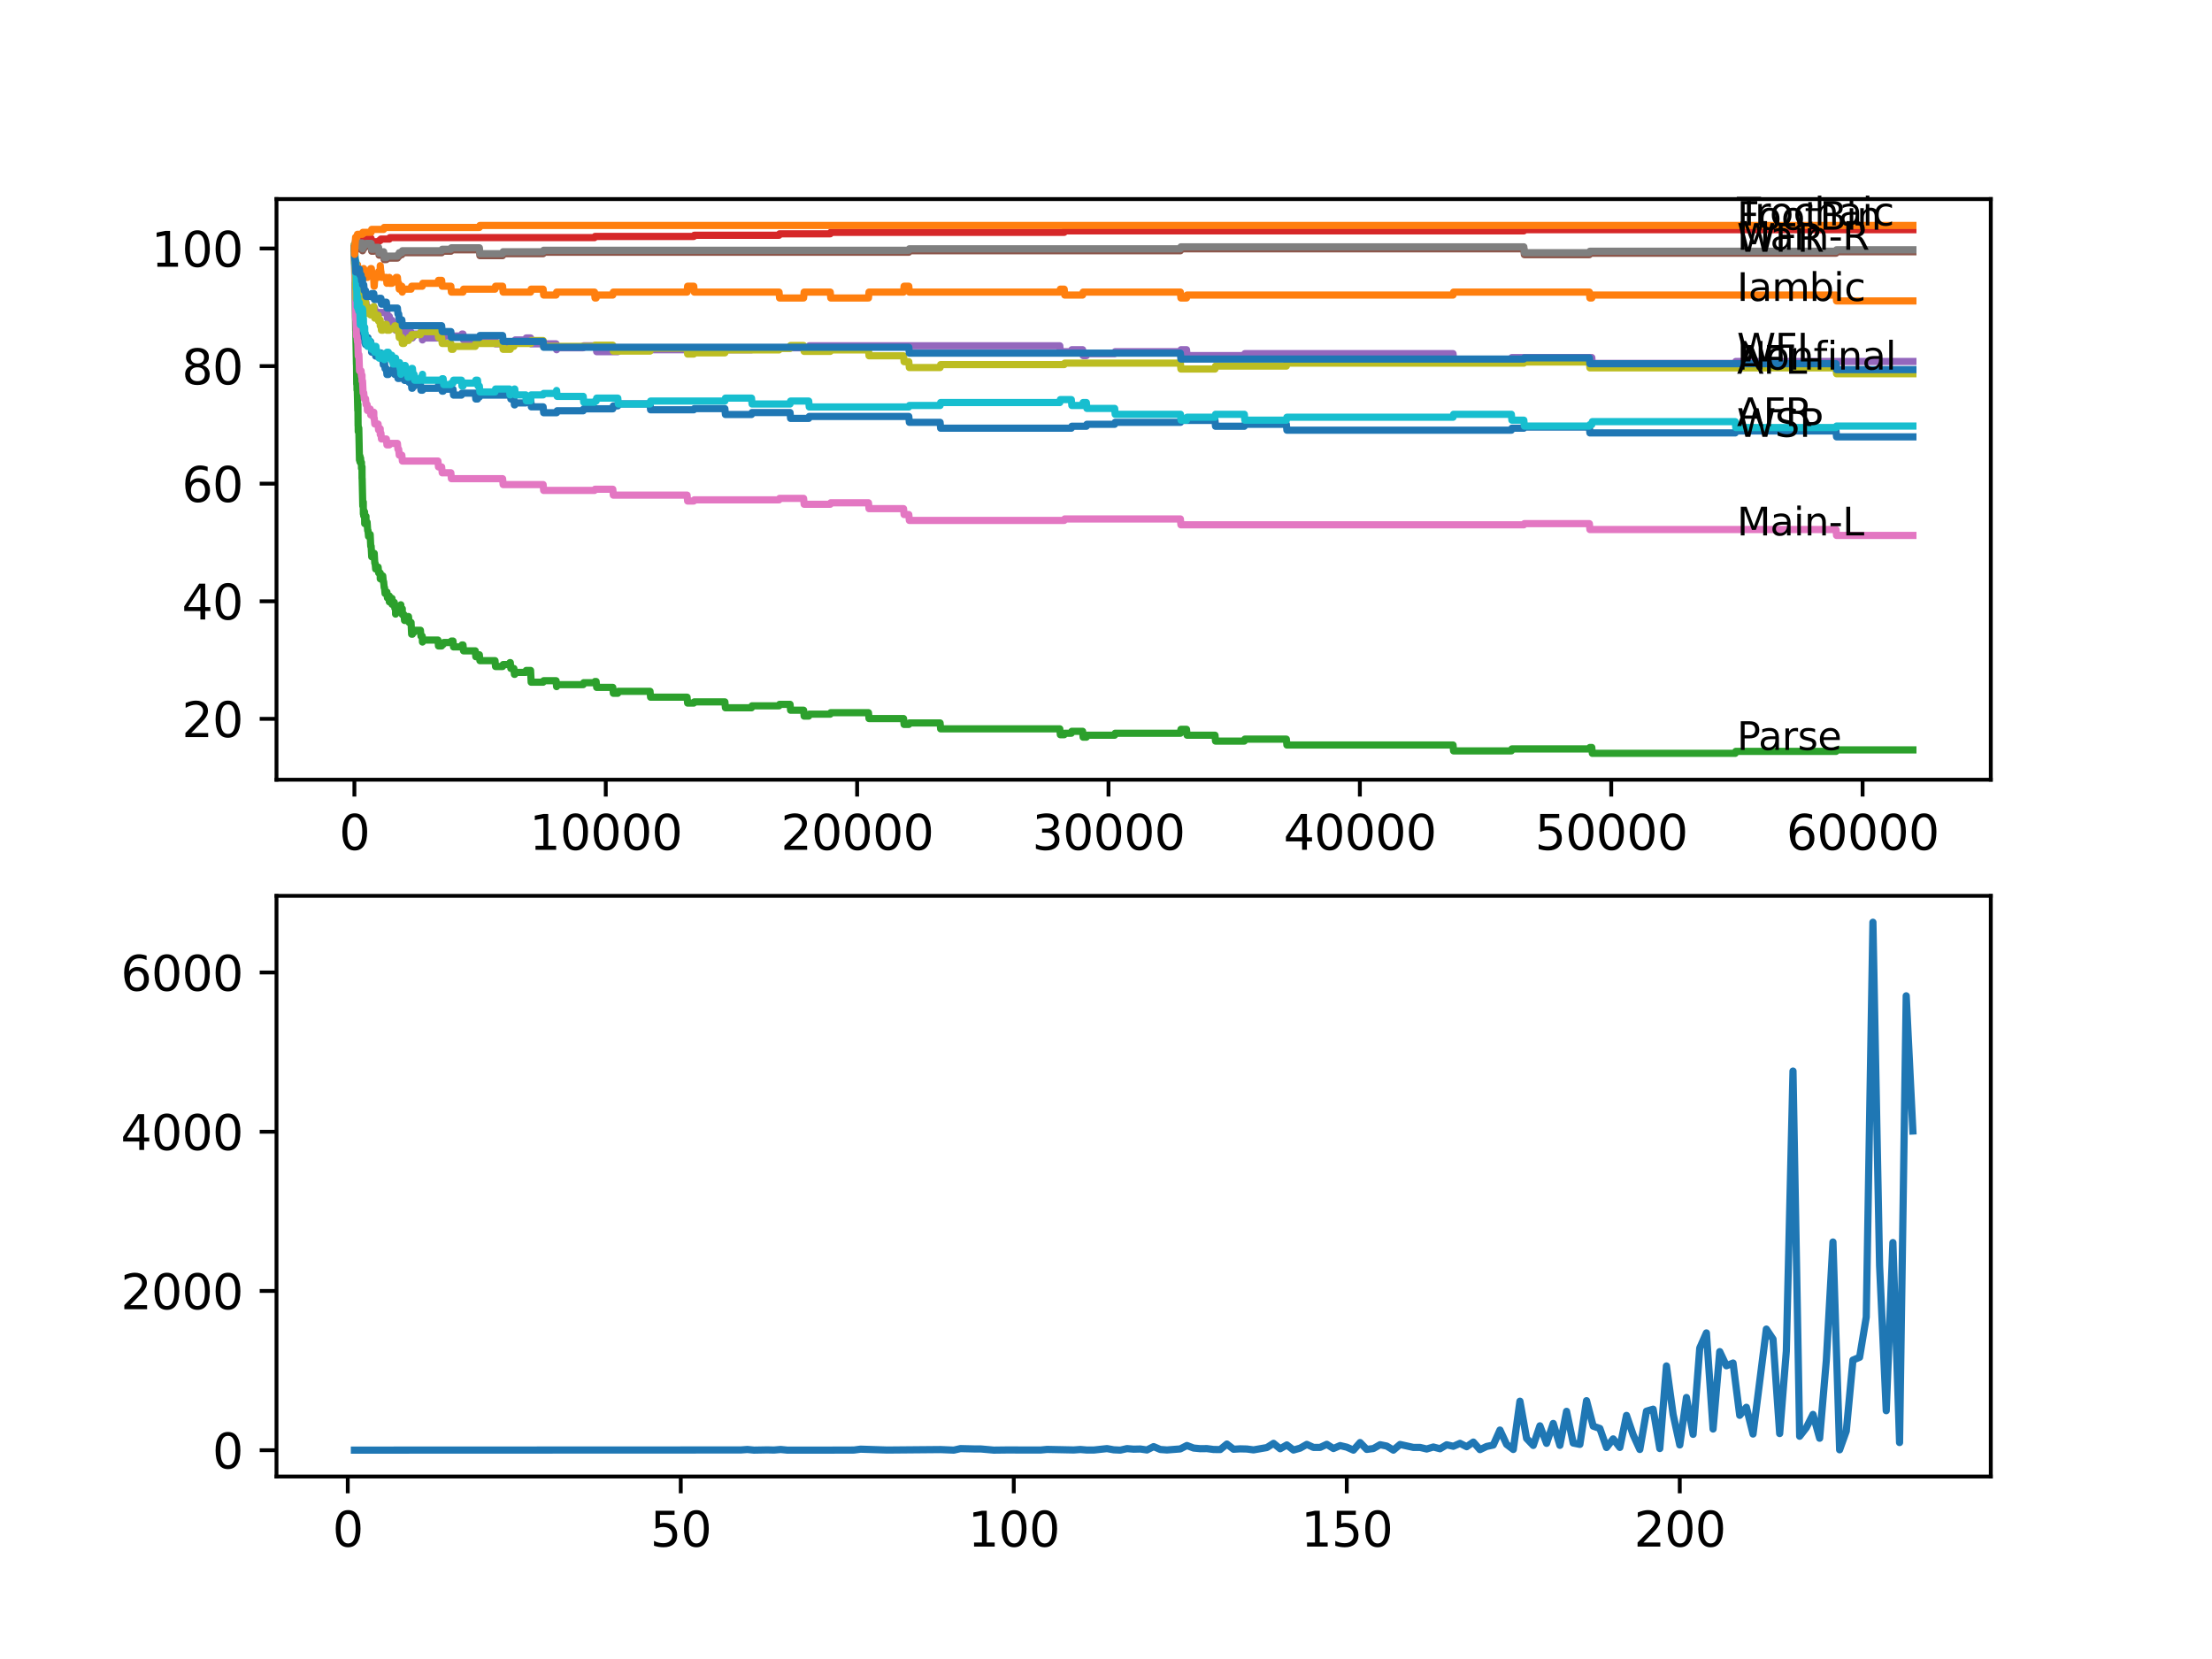 <?xml version="1.0" encoding="utf-8" standalone="no"?>
<!DOCTYPE svg PUBLIC "-//W3C//DTD SVG 1.1//EN"
  "http://www.w3.org/Graphics/SVG/1.1/DTD/svg11.dtd">
<svg xmlns:xlink="http://www.w3.org/1999/xlink" width="460.8pt" height="345.6pt" viewBox="0 0 460.8 345.6" xmlns="http://www.w3.org/2000/svg" version="1.1">
 <defs>
  <style type="text/css">*{stroke-linejoin: round; stroke-linecap: butt}</style>
 </defs>
 <g id="figure_1">
  <g id="patch_1">
   <path d="M 0 345.6 
L 460.8 345.6 
L 460.8 0 
L 0 0 
z
" style="fill: #ffffff"/>
  </g>
  <g id="axes_1">
   <g id="patch_2">
    <path d="M 57.6 162.432 
L 414.72 162.432 
L 414.72 41.472 
L 57.6 41.472 
z
" style="fill: #ffffff"/>
   </g>
   <g id="matplotlib.axis_1">
    <g id="xtick_1">
     <g id="line2d_1">
      <defs>
       <path id="m5c56e69fa3" d="M 0 0 
L 0 3.5 
" style="stroke: #000000; stroke-width: 0.8"/>
      </defs>
      <g>
       <use xlink:href="#m5c56e69fa3" x="73.827" y="162.432" style="stroke: #000000; stroke-width: 0.8"/>
      </g>
     </g>
     <g id="text_1">
      <!-- 0 -->
      <g transform="translate(70.646 177.03)scale(0.1 -0.1)">
       <defs>
        <path id="DejaVuSans-30" d="M 2034 4250 
Q 1547 4250 1301 3770 
Q 1056 3291 1056 2328 
Q 1056 1369 1301 889 
Q 1547 409 2034 409 
Q 2525 409 2770 889 
Q 3016 1369 3016 2328 
Q 3016 3291 2770 3770 
Q 2525 4250 2034 4250 
z
M 2034 4750 
Q 2819 4750 3233 4129 
Q 3647 3509 3647 2328 
Q 3647 1150 3233 529 
Q 2819 -91 2034 -91 
Q 1250 -91 836 529 
Q 422 1150 422 2328 
Q 422 3509 836 4129 
Q 1250 4750 2034 4750 
z
" transform="scale(0.016)"/>
       </defs>
       <use xlink:href="#DejaVuSans-30"/>
      </g>
     </g>
    </g>
    <g id="xtick_2">
     <g id="line2d_2">
      <g>
       <use xlink:href="#m5c56e69fa3" x="126.192" y="162.432" style="stroke: #000000; stroke-width: 0.8"/>
      </g>
     </g>
     <g id="text_2">
      <!-- 10000 -->
      <g transform="translate(110.286 177.03)scale(0.1 -0.1)">
       <defs>
        <path id="DejaVuSans-31" d="M 794 531 
L 1825 531 
L 1825 4091 
L 703 3866 
L 703 4441 
L 1819 4666 
L 2450 4666 
L 2450 531 
L 3481 531 
L 3481 0 
L 794 0 
L 794 531 
z
" transform="scale(0.016)"/>
       </defs>
       <use xlink:href="#DejaVuSans-31"/>
       <use xlink:href="#DejaVuSans-30" x="63.623"/>
       <use xlink:href="#DejaVuSans-30" x="127.246"/>
       <use xlink:href="#DejaVuSans-30" x="190.869"/>
       <use xlink:href="#DejaVuSans-30" x="254.492"/>
      </g>
     </g>
    </g>
    <g id="xtick_3">
     <g id="line2d_3">
      <g>
       <use xlink:href="#m5c56e69fa3" x="178.556" y="162.432" style="stroke: #000000; stroke-width: 0.8"/>
      </g>
     </g>
     <g id="text_3">
      <!-- 20000 -->
      <g transform="translate(162.65 177.03)scale(0.1 -0.1)">
       <defs>
        <path id="DejaVuSans-32" d="M 1228 531 
L 3431 531 
L 3431 0 
L 469 0 
L 469 531 
Q 828 903 1448 1529 
Q 2069 2156 2228 2338 
Q 2531 2678 2651 2914 
Q 2772 3150 2772 3378 
Q 2772 3750 2511 3984 
Q 2250 4219 1831 4219 
Q 1534 4219 1204 4116 
Q 875 4013 500 3803 
L 500 4441 
Q 881 4594 1212 4672 
Q 1544 4750 1819 4750 
Q 2544 4750 2975 4387 
Q 3406 4025 3406 3419 
Q 3406 3131 3298 2873 
Q 3191 2616 2906 2266 
Q 2828 2175 2409 1742 
Q 1991 1309 1228 531 
z
" transform="scale(0.016)"/>
       </defs>
       <use xlink:href="#DejaVuSans-32"/>
       <use xlink:href="#DejaVuSans-30" x="63.623"/>
       <use xlink:href="#DejaVuSans-30" x="127.246"/>
       <use xlink:href="#DejaVuSans-30" x="190.869"/>
       <use xlink:href="#DejaVuSans-30" x="254.492"/>
      </g>
     </g>
    </g>
    <g id="xtick_4">
     <g id="line2d_4">
      <g>
       <use xlink:href="#m5c56e69fa3" x="230.921" y="162.432" style="stroke: #000000; stroke-width: 0.8"/>
      </g>
     </g>
     <g id="text_4">
      <!-- 30000 -->
      <g transform="translate(215.015 177.03)scale(0.1 -0.1)">
       <defs>
        <path id="DejaVuSans-33" d="M 2597 2516 
Q 3050 2419 3304 2112 
Q 3559 1806 3559 1356 
Q 3559 666 3084 287 
Q 2609 -91 1734 -91 
Q 1441 -91 1130 -33 
Q 819 25 488 141 
L 488 750 
Q 750 597 1062 519 
Q 1375 441 1716 441 
Q 2309 441 2620 675 
Q 2931 909 2931 1356 
Q 2931 1769 2642 2001 
Q 2353 2234 1838 2234 
L 1294 2234 
L 1294 2753 
L 1863 2753 
Q 2328 2753 2575 2939 
Q 2822 3125 2822 3475 
Q 2822 3834 2567 4026 
Q 2313 4219 1838 4219 
Q 1578 4219 1281 4162 
Q 984 4106 628 3988 
L 628 4550 
Q 988 4650 1302 4700 
Q 1616 4750 1894 4750 
Q 2613 4750 3031 4423 
Q 3450 4097 3450 3541 
Q 3450 3153 3228 2886 
Q 3006 2619 2597 2516 
z
" transform="scale(0.016)"/>
       </defs>
       <use xlink:href="#DejaVuSans-33"/>
       <use xlink:href="#DejaVuSans-30" x="63.623"/>
       <use xlink:href="#DejaVuSans-30" x="127.246"/>
       <use xlink:href="#DejaVuSans-30" x="190.869"/>
       <use xlink:href="#DejaVuSans-30" x="254.492"/>
      </g>
     </g>
    </g>
    <g id="xtick_5">
     <g id="line2d_5">
      <g>
       <use xlink:href="#m5c56e69fa3" x="283.285" y="162.432" style="stroke: #000000; stroke-width: 0.8"/>
      </g>
     </g>
     <g id="text_5">
      <!-- 40000 -->
      <g transform="translate(267.379 177.03)scale(0.1 -0.1)">
       <defs>
        <path id="DejaVuSans-34" d="M 2419 4116 
L 825 1625 
L 2419 1625 
L 2419 4116 
z
M 2253 4666 
L 3047 4666 
L 3047 1625 
L 3713 1625 
L 3713 1100 
L 3047 1100 
L 3047 0 
L 2419 0 
L 2419 1100 
L 313 1100 
L 313 1709 
L 2253 4666 
z
" transform="scale(0.016)"/>
       </defs>
       <use xlink:href="#DejaVuSans-34"/>
       <use xlink:href="#DejaVuSans-30" x="63.623"/>
       <use xlink:href="#DejaVuSans-30" x="127.246"/>
       <use xlink:href="#DejaVuSans-30" x="190.869"/>
       <use xlink:href="#DejaVuSans-30" x="254.492"/>
      </g>
     </g>
    </g>
    <g id="xtick_6">
     <g id="line2d_6">
      <g>
       <use xlink:href="#m5c56e69fa3" x="335.65" y="162.432" style="stroke: #000000; stroke-width: 0.8"/>
      </g>
     </g>
     <g id="text_6">
      <!-- 50000 -->
      <g transform="translate(319.744 177.03)scale(0.1 -0.1)">
       <defs>
        <path id="DejaVuSans-35" d="M 691 4666 
L 3169 4666 
L 3169 4134 
L 1269 4134 
L 1269 2991 
Q 1406 3038 1543 3061 
Q 1681 3084 1819 3084 
Q 2600 3084 3056 2656 
Q 3513 2228 3513 1497 
Q 3513 744 3044 326 
Q 2575 -91 1722 -91 
Q 1428 -91 1123 -41 
Q 819 9 494 109 
L 494 744 
Q 775 591 1075 516 
Q 1375 441 1709 441 
Q 2250 441 2565 725 
Q 2881 1009 2881 1497 
Q 2881 1984 2565 2268 
Q 2250 2553 1709 2553 
Q 1456 2553 1204 2497 
Q 953 2441 691 2322 
L 691 4666 
z
" transform="scale(0.016)"/>
       </defs>
       <use xlink:href="#DejaVuSans-35"/>
       <use xlink:href="#DejaVuSans-30" x="63.623"/>
       <use xlink:href="#DejaVuSans-30" x="127.246"/>
       <use xlink:href="#DejaVuSans-30" x="190.869"/>
       <use xlink:href="#DejaVuSans-30" x="254.492"/>
      </g>
     </g>
    </g>
    <g id="xtick_7">
     <g id="line2d_7">
      <g>
       <use xlink:href="#m5c56e69fa3" x="388.014" y="162.432" style="stroke: #000000; stroke-width: 0.8"/>
      </g>
     </g>
     <g id="text_7">
      <!-- 60000 -->
      <g transform="translate(372.108 177.03)scale(0.1 -0.1)">
       <defs>
        <path id="DejaVuSans-36" d="M 2113 2584 
Q 1688 2584 1439 2293 
Q 1191 2003 1191 1497 
Q 1191 994 1439 701 
Q 1688 409 2113 409 
Q 2538 409 2786 701 
Q 3034 994 3034 1497 
Q 3034 2003 2786 2293 
Q 2538 2584 2113 2584 
z
M 3366 4563 
L 3366 3988 
Q 3128 4100 2886 4159 
Q 2644 4219 2406 4219 
Q 1781 4219 1451 3797 
Q 1122 3375 1075 2522 
Q 1259 2794 1537 2939 
Q 1816 3084 2150 3084 
Q 2853 3084 3261 2657 
Q 3669 2231 3669 1497 
Q 3669 778 3244 343 
Q 2819 -91 2113 -91 
Q 1303 -91 875 529 
Q 447 1150 447 2328 
Q 447 3434 972 4092 
Q 1497 4750 2381 4750 
Q 2619 4750 2861 4703 
Q 3103 4656 3366 4563 
z
" transform="scale(0.016)"/>
       </defs>
       <use xlink:href="#DejaVuSans-36"/>
       <use xlink:href="#DejaVuSans-30" x="63.623"/>
       <use xlink:href="#DejaVuSans-30" x="127.246"/>
       <use xlink:href="#DejaVuSans-30" x="190.869"/>
       <use xlink:href="#DejaVuSans-30" x="254.492"/>
      </g>
     </g>
    </g>
   </g>
   <g id="matplotlib.axis_2">
    <g id="ytick_1">
     <g id="line2d_8">
      <defs>
       <path id="m6b46a72fae" d="M 0 0 
L -3.5 0 
" style="stroke: #000000; stroke-width: 0.8"/>
      </defs>
      <g>
       <use xlink:href="#m6b46a72fae" x="57.6" y="149.749" style="stroke: #000000; stroke-width: 0.8"/>
      </g>
     </g>
     <g id="text_8">
      <!-- 20 -->
      <g transform="translate(37.875 153.548)scale(0.1 -0.1)">
       <use xlink:href="#DejaVuSans-32"/>
       <use xlink:href="#DejaVuSans-30" x="63.623"/>
      </g>
     </g>
    </g>
    <g id="ytick_2">
     <g id="line2d_9">
      <g>
       <use xlink:href="#m6b46a72fae" x="57.6" y="125.253" style="stroke: #000000; stroke-width: 0.8"/>
      </g>
     </g>
     <g id="text_9">
      <!-- 40 -->
      <g transform="translate(37.875 129.052)scale(0.1 -0.1)">
       <use xlink:href="#DejaVuSans-34"/>
       <use xlink:href="#DejaVuSans-30" x="63.623"/>
      </g>
     </g>
    </g>
    <g id="ytick_3">
     <g id="line2d_10">
      <g>
       <use xlink:href="#m6b46a72fae" x="57.6" y="100.758" style="stroke: #000000; stroke-width: 0.8"/>
      </g>
     </g>
     <g id="text_10">
      <!-- 60 -->
      <g transform="translate(37.875 104.557)scale(0.1 -0.1)">
       <use xlink:href="#DejaVuSans-36"/>
       <use xlink:href="#DejaVuSans-30" x="63.623"/>
      </g>
     </g>
    </g>
    <g id="ytick_4">
     <g id="line2d_11">
      <g>
       <use xlink:href="#m6b46a72fae" x="57.6" y="76.263" style="stroke: #000000; stroke-width: 0.8"/>
      </g>
     </g>
     <g id="text_11">
      <!-- 80 -->
      <g transform="translate(37.875 80.062)scale(0.1 -0.1)">
       <defs>
        <path id="DejaVuSans-38" d="M 2034 2216 
Q 1584 2216 1326 1975 
Q 1069 1734 1069 1313 
Q 1069 891 1326 650 
Q 1584 409 2034 409 
Q 2484 409 2743 651 
Q 3003 894 3003 1313 
Q 3003 1734 2745 1975 
Q 2488 2216 2034 2216 
z
M 1403 2484 
Q 997 2584 770 2862 
Q 544 3141 544 3541 
Q 544 4100 942 4425 
Q 1341 4750 2034 4750 
Q 2731 4750 3128 4425 
Q 3525 4100 3525 3541 
Q 3525 3141 3298 2862 
Q 3072 2584 2669 2484 
Q 3125 2378 3379 2068 
Q 3634 1759 3634 1313 
Q 3634 634 3220 271 
Q 2806 -91 2034 -91 
Q 1263 -91 848 271 
Q 434 634 434 1313 
Q 434 1759 690 2068 
Q 947 2378 1403 2484 
z
M 1172 3481 
Q 1172 3119 1398 2916 
Q 1625 2713 2034 2713 
Q 2441 2713 2670 2916 
Q 2900 3119 2900 3481 
Q 2900 3844 2670 4047 
Q 2441 4250 2034 4250 
Q 1625 4250 1398 4047 
Q 1172 3844 1172 3481 
z
" transform="scale(0.016)"/>
       </defs>
       <use xlink:href="#DejaVuSans-38"/>
       <use xlink:href="#DejaVuSans-30" x="63.623"/>
      </g>
     </g>
    </g>
    <g id="ytick_5">
     <g id="line2d_12">
      <g>
       <use xlink:href="#m6b46a72fae" x="57.6" y="51.767" style="stroke: #000000; stroke-width: 0.8"/>
      </g>
     </g>
     <g id="text_12">
      <!-- 100 -->
      <g transform="translate(31.512 55.566)scale(0.1 -0.1)">
       <use xlink:href="#DejaVuSans-31"/>
       <use xlink:href="#DejaVuSans-30" x="63.623"/>
       <use xlink:href="#DejaVuSans-30" x="127.246"/>
      </g>
     </g>
    </g>
   </g>
   <g id="line2d_13">
    <path d="M 73.833 52.992 
L 73.854 52.992 
L 73.859 52.747 
L 73.896 54.788 
L 74.011 57.299 
L 74.032 56.891 
L 74.079 59.238 
L 74.105 58.585 
L 74.115 58.585 
L 74.236 61.239 
L 74.252 61.239 
L 74.262 60.422 
L 74.304 64.097 
L 74.335 63.28 
L 74.341 63.28 
L 74.419 61.851 
L 74.445 63.076 
L 74.529 64.301 
L 74.555 63.239 
L 74.561 63.239 
L 74.618 65.893 
L 74.676 65.28 
L 74.697 65.28 
L 74.812 64.26 
L 74.87 66.913 
L 74.927 66.26 
L 74.943 66.26 
L 74.985 65.852 
L 74.99 67.077 
L 75.053 66.26 
L 75.105 66.26 
L 75.22 67.485 
L 75.414 67.485 
L 75.446 66.873 
L 75.466 69.322 
L 75.508 68.914 
L 75.535 68.914 
L 75.55 70.139 
L 75.645 69.322 
L 75.65 69.322 
L 75.681 68.914 
L 75.686 70.139 
L 75.76 69.322 
L 75.838 70.547 
L 75.87 70.139 
L 75.969 70.139 
L 75.974 71.363 
L 76.079 70.955 
L 76.147 70.547 
L 76.152 71.772 
L 76.179 71.772 
L 76.226 71.772 
L 76.341 71.363 
L 76.477 71.363 
L 76.592 70.343 
L 76.66 70.343 
L 76.776 71.568 
L 76.969 71.568 
L 77.085 71.159 
L 77.21 71.159 
L 77.325 72.384 
L 77.362 72.384 
L 77.404 72.139 
L 77.409 73.364 
L 77.451 73.364 
L 78.038 73.364 
L 78.142 72.956 
L 78.258 74.18 
L 78.315 74.18 
L 78.43 73.772 
L 78.86 73.772 
L 78.975 73.527 
L 79.352 73.527 
L 79.467 74.752 
L 79.734 74.752 
L 79.849 75.977 
L 79.917 75.977 
L 80.033 75.568 
L 80.101 75.568 
L 80.216 76.793 
L 80.488 76.793 
L 80.603 78.018 
L 80.902 78.018 
L 81.017 77.61 
L 81.609 77.61 
L 81.724 77.202 
L 81.771 77.202 
L 81.886 76.793 
L 82.132 76.793 
L 82.248 78.018 
L 82.41 78.018 
L 82.525 77.61 
L 82.787 77.61 
L 82.902 78.835 
L 83.237 78.835 
L 83.353 78.426 
L 83.421 78.426 
L 83.536 78.018 
L 84.159 78.018 
L 84.274 79.243 
L 84.416 79.243 
L 84.531 78.835 
L 84.866 78.835 
L 84.981 78.426 
L 85.096 78.426 
L 85.212 79.651 
L 85.667 79.651 
L 85.782 80.876 
L 85.913 80.876 
L 86.028 80.468 
L 86.254 80.468 
L 86.369 80.059 
L 87.578 80.059 
L 87.694 81.284 
L 88.008 81.284 
L 88.123 80.876 
L 91.228 80.876 
L 91.343 80.263 
L 92.003 80.263 
L 92.118 81.488 
L 92.317 81.488 
L 92.433 81.08 
L 94.37 81.08 
L 94.485 82.305 
L 96.13 82.305 
L 96.245 81.896 
L 99.004 81.896 
L 99.12 83.121 
L 99.476 83.121 
L 99.591 82.713 
L 99.858 82.713 
L 99.973 82.305 
L 106.126 82.305 
L 106.241 81.896 
L 106.304 81.896 
L 106.419 83.121 
L 107.048 83.121 
L 107.163 84.346 
L 107.231 84.346 
L 107.346 83.938 
L 109.519 83.938 
L 109.634 83.529 
L 110.577 83.529 
L 110.692 84.754 
L 113.143 84.754 
L 113.258 85.979 
L 115.949 85.979 
L 116.065 85.571 
L 121.49 85.571 
L 121.605 85.162 
L 127.653 85.162 
L 127.768 84.55 
L 128.695 84.55 
L 128.81 84.142 
L 135.413 84.142 
L 135.529 85.367 
L 144.52 85.367 
L 144.635 85.122 
L 151.002 85.122 
L 151.117 86.346 
L 156.553 86.346 
L 156.668 85.938 
L 164.58 85.938 
L 164.696 87.163 
L 168.466 87.163 
L 168.581 86.755 
L 189.317 86.755 
L 189.433 87.979 
L 195.837 87.979 
L 195.952 89.204 
L 223.171 89.204 
L 223.286 88.796 
L 226.308 88.796 
L 226.423 88.388 
L 232.199 88.388 
L 232.314 87.979 
L 245.918 87.979 
L 246.033 87.571 
L 253.103 87.571 
L 253.218 88.796 
L 259.213 88.796 
L 259.329 88.388 
L 267.969 88.388 
L 268.084 89.612 
L 314.84 89.612 
L 314.955 89.204 
L 317.438 89.204 
L 317.553 88.959 
L 331.094 88.959 
L 331.209 90.184 
L 361.481 90.184 
L 361.596 89.776 
L 382.474 89.776 
L 382.589 91.001 
L 398.487 91.001 
L 398.487 91.001 
" clip-path="url(#p2c37b9e65a)" style="fill: none; stroke: #1f77b4; stroke-width: 1.5; stroke-linecap: square"/>
   </g>
   <g id="line2d_14">
    <path d="M 73.833 51.359 
L 73.838 51.359 
L 73.974 57.687 
L 73.979 57.687 
L 74.063 55.952 
L 74.079 57.789 
L 74.089 57.789 
L 74.189 57.177 
L 74.1 58.401 
L 74.194 58.401 
L 74.33 56.36 
L 74.367 56.36 
L 74.477 55.135 
L 74.566 57.585 
L 74.592 56.564 
L 74.618 56.564 
L 74.629 55.952 
L 74.634 57.177 
L 74.723 57.177 
L 74.744 57.177 
L 74.801 55.952 
L 74.859 56.564 
L 75.215 56.564 
L 75.299 57.789 
L 75.325 57.177 
L 75.383 57.177 
L 75.414 58.401 
L 75.493 57.177 
L 75.561 57.177 
L 75.676 56.564 
L 75.686 56.564 
L 75.77 55.952 
L 75.775 57.177 
L 75.791 57.177 
L 75.943 57.177 
L 76.058 56.564 
L 76.147 56.564 
L 76.241 57.789 
L 76.257 57.177 
L 76.477 57.177 
L 76.54 56.564 
L 76.545 57.789 
L 76.587 57.177 
L 77.111 57.177 
L 77.226 55.952 
L 77.362 55.952 
L 77.477 57.177 
L 77.807 57.177 
L 77.928 59.626 
L 77.959 59.626 
L 78.074 57.789 
L 78.765 57.789 
L 78.881 56.564 
L 79.205 56.564 
L 79.216 55.339 
L 79.315 56.564 
L 79.352 56.564 
L 79.467 57.789 
L 80.488 57.789 
L 80.598 59.014 
L 80.713 58.401 
L 81.101 58.401 
L 81.106 57.789 
L 81.111 59.014 
L 81.206 59.014 
L 81.661 59.014 
L 81.776 58.401 
L 82.405 58.401 
L 82.52 57.789 
L 82.787 57.789 
L 82.902 59.014 
L 83.054 59.014 
L 83.169 60.238 
L 83.499 60.238 
L 83.614 59.626 
L 83.709 59.626 
L 83.803 60.851 
L 83.819 60.238 
L 85.63 60.238 
L 85.746 59.626 
L 87.961 59.626 
L 88.076 59.014 
L 91.228 59.014 
L 91.343 58.401 
L 92.003 58.401 
L 92.118 59.626 
L 93.92 59.626 
L 94.035 60.851 
L 96.449 60.851 
L 96.564 60.238 
L 103.115 60.238 
L 103.23 59.626 
L 104.696 59.626 
L 104.812 60.851 
L 110.53 60.851 
L 110.645 60.238 
L 113.143 60.238 
L 113.258 61.463 
L 115.84 61.463 
L 115.955 60.851 
L 123.841 60.851 
L 123.956 62.076 
L 124.186 62.076 
L 124.302 61.463 
L 127.653 61.463 
L 127.768 60.851 
L 143.127 60.851 
L 143.242 59.626 
L 144.52 59.626 
L 144.635 60.851 
L 162.287 60.851 
L 162.402 62.076 
L 167.403 62.076 
L 167.518 60.851 
L 172.953 60.851 
L 173.069 62.076 
L 180.918 62.076 
L 181.033 60.851 
L 188.223 60.851 
L 188.338 59.626 
L 189.317 59.626 
L 189.433 60.851 
L 220.773 60.851 
L 220.888 60.238 
L 221.689 60.238 
L 221.804 61.463 
L 225.522 61.463 
L 225.637 60.851 
L 245.892 60.851 
L 246.007 62.076 
L 247.175 62.076 
L 247.29 61.463 
L 302.692 61.463 
L 302.807 60.851 
L 331.094 60.851 
L 331.209 62.076 
L 331.597 62.076 
L 331.712 61.463 
L 382.474 61.463 
L 382.589 62.688 
L 398.487 62.688 
L 398.487 62.688 
" clip-path="url(#p2c37b9e65a)" style="fill: none; stroke: #ff7f0e; stroke-width: 1.5; stroke-linecap: square"/>
   </g>
   <g id="line2d_15">
    <path d="M 73.833 52.992 
L 73.838 52.992 
L 73.859 52.135 
L 73.896 55.809 
L 74.047 66.281 
L 74.053 65.872 
L 74.095 68.832 
L 74.115 68.587 
L 74.252 75.936 
L 74.262 75.119 
L 74.309 80.018 
L 74.314 79.61 
L 74.325 79.61 
L 74.351 78.794 
L 74.372 81.243 
L 74.419 80.835 
L 74.529 85.489 
L 74.545 84.836 
L 74.55 84.836 
L 74.561 84.183 
L 74.597 88.673 
L 74.608 88.673 
L 74.618 88.673 
L 74.629 89.898 
L 74.728 89.184 
L 74.744 89.184 
L 74.88 95.818 
L 74.985 95.001 
L 74.995 96.226 
L 75.095 95.41 
L 75.105 95.41 
L 75.215 96.634 
L 75.299 96.328 
L 75.304 97.553 
L 75.309 97.553 
L 75.383 97.553 
L 75.414 97.247 
L 75.425 99.696 
L 75.446 99.696 
L 75.576 105.412 
L 75.613 105.412 
L 75.681 104.595 
L 75.692 107.045 
L 75.707 106.637 
L 75.749 106.637 
L 75.76 106.228 
L 75.765 107.453 
L 75.859 106.637 
L 75.943 106.637 
L 75.974 109.086 
L 76.058 108.678 
L 76.079 108.678 
L 76.194 107.964 
L 76.226 107.964 
L 76.241 107.555 
L 76.247 108.78 
L 76.325 108.78 
L 76.477 108.78 
L 76.592 110.515 
L 76.66 110.515 
L 76.776 111.74 
L 76.969 111.74 
L 77.085 111.332 
L 77.111 111.332 
L 77.231 113.781 
L 77.315 113.781 
L 77.435 115.986 
L 77.807 115.986 
L 77.928 115.271 
L 77.959 115.271 
L 78.074 117.313 
L 78.142 117.313 
L 78.258 118.537 
L 78.315 118.537 
L 78.43 118.129 
L 78.765 118.129 
L 78.881 119.354 
L 79.205 119.354 
L 79.216 120.579 
L 79.315 120.272 
L 79.352 120.272 
L 79.467 119.966 
L 79.734 119.966 
L 79.849 121.191 
L 79.917 121.191 
L 80.033 122.416 
L 80.101 122.416 
L 80.216 123.641 
L 80.488 123.641 
L 80.598 123.334 
L 80.713 124.559 
L 80.902 124.559 
L 81.017 124.151 
L 81.101 124.151 
L 81.106 125.376 
L 81.211 125.069 
L 81.609 125.069 
L 81.661 124.661 
L 81.666 125.886 
L 81.708 125.886 
L 81.771 125.886 
L 81.886 125.478 
L 82.132 125.478 
L 82.248 126.702 
L 82.405 126.702 
L 82.41 127.927 
L 82.515 127.519 
L 82.787 127.519 
L 82.902 127.213 
L 83.054 127.213 
L 83.169 126.805 
L 83.237 126.805 
L 83.353 126.396 
L 83.421 126.396 
L 83.499 125.988 
L 83.504 127.213 
L 83.52 127.213 
L 83.709 127.213 
L 83.803 126.805 
L 83.808 128.029 
L 84.159 128.029 
L 84.274 129.254 
L 84.416 129.254 
L 84.531 128.846 
L 84.866 128.846 
L 84.981 128.438 
L 85.096 128.438 
L 85.212 129.662 
L 85.63 129.662 
L 85.751 132.112 
L 85.913 132.112 
L 86.028 131.704 
L 86.254 131.704 
L 86.369 131.295 
L 87.578 131.295 
L 87.694 132.52 
L 87.961 132.52 
L 88.008 133.745 
L 88.071 133.337 
L 91.228 133.337 
L 91.343 134.561 
L 92.003 134.561 
L 92.118 134.255 
L 92.317 134.255 
L 92.433 133.847 
L 93.92 133.847 
L 94.035 133.541 
L 94.37 133.541 
L 94.485 134.766 
L 96.13 134.766 
L 96.245 134.357 
L 96.449 134.357 
L 96.564 135.582 
L 99.004 135.582 
L 99.12 136.807 
L 99.476 136.807 
L 99.591 136.399 
L 99.858 136.399 
L 99.973 137.623 
L 103.115 137.623 
L 103.23 138.848 
L 104.696 138.848 
L 104.812 138.44 
L 106.126 138.44 
L 106.241 138.032 
L 106.304 138.032 
L 106.419 139.256 
L 107.048 139.256 
L 107.163 140.481 
L 107.231 140.481 
L 107.346 140.073 
L 109.519 140.073 
L 109.634 139.665 
L 110.53 139.665 
L 110.65 142.114 
L 113.143 142.114 
L 113.258 141.808 
L 115.84 141.808 
L 115.949 143.033 
L 116.065 142.624 
L 121.49 142.624 
L 121.605 142.216 
L 123.841 142.216 
L 123.956 141.971 
L 124.186 141.971 
L 124.302 143.196 
L 127.653 143.196 
L 127.768 144.421 
L 128.695 144.421 
L 128.81 144.013 
L 135.413 144.013 
L 135.529 145.237 
L 143.127 145.237 
L 143.242 146.462 
L 144.52 146.462 
L 144.635 146.217 
L 151.002 146.217 
L 151.117 147.442 
L 156.553 147.442 
L 156.668 147.034 
L 162.287 147.034 
L 162.402 146.727 
L 164.58 146.727 
L 164.696 147.952 
L 167.403 147.952 
L 167.518 149.177 
L 168.466 149.177 
L 168.581 148.769 
L 172.953 148.769 
L 173.069 148.463 
L 180.918 148.463 
L 181.033 149.687 
L 188.223 149.687 
L 188.338 150.912 
L 189.317 150.912 
L 189.433 150.606 
L 195.837 150.606 
L 195.952 151.831 
L 220.773 151.831 
L 220.888 153.055 
L 221.689 153.055 
L 221.804 152.749 
L 223.171 152.749 
L 223.286 152.341 
L 225.522 152.341 
L 225.637 153.566 
L 226.308 153.566 
L 226.423 153.157 
L 232.199 153.157 
L 232.314 152.749 
L 245.892 152.749 
L 246.012 151.933 
L 247.175 151.933 
L 247.29 153.157 
L 253.103 153.157 
L 253.218 154.382 
L 259.213 154.382 
L 259.329 153.974 
L 267.969 153.974 
L 268.084 155.199 
L 302.692 155.199 
L 302.807 156.423 
L 314.84 156.423 
L 314.955 156.015 
L 331.094 156.015 
L 331.209 155.709 
L 331.597 155.709 
L 331.712 156.934 
L 361.481 156.934 
L 361.596 156.526 
L 382.474 156.526 
L 382.589 156.219 
L 398.487 156.219 
L 398.487 156.219 
" clip-path="url(#p2c37b9e65a)" style="fill: none; stroke: #2ca02c; stroke-width: 1.5; stroke-linecap: square"/>
   </g>
   <g id="line2d_16">
    <path d="M 73.833 51.767 
L 73.843 51.767 
L 73.964 51.216 
L 74.063 51.216 
L 74.184 50.665 
L 74.351 50.665 
L 74.466 51.89 
L 74.477 51.89 
L 74.602 51.155 
L 74.629 51.155 
L 74.744 50.849 
L 74.801 50.849 
L 74.922 50.297 
L 75.383 50.297 
L 75.498 49.991 
L 76.54 49.991 
L 76.655 49.685 
L 77.315 49.685 
L 77.362 50.91 
L 77.43 50.665 
L 77.807 50.665 
L 77.922 50.359 
L 78.86 50.359 
L 78.975 50.114 
L 79.216 50.114 
L 79.331 49.808 
L 81.106 49.808 
L 81.221 49.501 
L 123.841 49.501 
L 123.956 49.256 
L 144.52 49.256 
L 144.635 49.011 
L 162.287 49.011 
L 162.402 48.705 
L 172.953 48.705 
L 173.069 48.399 
L 221.689 48.399 
L 221.804 48.093 
L 317.438 48.093 
L 317.553 47.848 
L 398.487 47.848 
L 398.487 47.848 
" clip-path="url(#p2c37b9e65a)" style="fill: none; stroke: #d62728; stroke-width: 1.5; stroke-linecap: square"/>
   </g>
   <g id="line2d_17">
    <path d="M 73.833 51.767 
L 73.943 55.707 
L 73.958 55.299 
L 73.99 55.299 
L 74.105 57.34 
L 74.131 57.34 
L 74.252 60.606 
L 74.309 61.014 
L 74.372 59.789 
L 74.414 59.789 
L 74.466 59.381 
L 74.472 60.606 
L 74.513 60.606 
L 74.529 60.606 
L 74.566 59.789 
L 74.571 61.014 
L 74.639 60.606 
L 74.697 60.606 
L 74.744 60.198 
L 74.749 61.422 
L 74.796 61.422 
L 74.849 61.422 
L 74.87 61.014 
L 74.875 62.239 
L 74.959 61.422 
L 74.995 61.422 
L 75.116 60.606 
L 75.299 60.606 
L 75.414 61.831 
L 75.419 61.831 
L 75.535 63.055 
L 75.55 63.055 
L 75.561 62.647 
L 75.566 63.872 
L 75.66 63.055 
L 75.686 63.055 
L 75.702 64.28 
L 75.796 63.464 
L 75.838 63.464 
L 75.943 63.055 
L 75.974 64.28 
L 76.053 63.872 
L 76.079 63.872 
L 76.194 63.464 
L 76.226 63.464 
L 76.241 63.055 
L 76.247 64.28 
L 76.325 64.28 
L 76.524 64.28 
L 76.577 63.872 
L 76.582 65.097 
L 76.624 65.097 
L 76.969 65.097 
L 77.085 64.688 
L 78.038 64.688 
L 78.059 64.28 
L 78.064 65.505 
L 78.137 65.505 
L 78.315 65.505 
L 78.43 65.097 
L 80.598 65.097 
L 80.713 66.321 
L 80.902 66.321 
L 81.017 65.913 
L 81.101 65.913 
L 81.216 67.138 
L 81.609 67.138 
L 81.661 66.73 
L 81.666 67.955 
L 81.708 67.955 
L 81.771 67.955 
L 81.886 67.546 
L 82.405 67.546 
L 82.41 68.771 
L 82.515 68.363 
L 83.237 68.363 
L 83.353 67.955 
L 83.421 67.955 
L 83.499 67.546 
L 83.504 68.771 
L 83.52 68.771 
L 83.803 68.771 
L 83.918 69.996 
L 84.416 69.996 
L 84.531 69.588 
L 84.866 69.588 
L 84.981 69.179 
L 85.63 69.179 
L 85.746 70.404 
L 85.913 70.404 
L 86.028 69.996 
L 86.254 69.996 
L 86.369 69.588 
L 87.961 69.588 
L 88.008 70.812 
L 88.071 70.404 
L 92.317 70.404 
L 92.433 69.996 
L 96.13 69.996 
L 96.245 69.588 
L 96.449 69.588 
L 96.564 70.812 
L 99.476 70.812 
L 99.591 70.404 
L 103.115 70.404 
L 103.23 71.629 
L 106.126 71.629 
L 106.241 71.221 
L 107.231 71.221 
L 107.346 70.812 
L 109.519 70.812 
L 109.634 70.404 
L 110.53 70.404 
L 110.645 71.629 
L 115.84 71.629 
L 115.949 72.854 
L 116.065 72.445 
L 121.49 72.445 
L 121.605 72.037 
L 124.186 72.037 
L 124.302 73.262 
L 128.695 73.262 
L 128.81 72.854 
L 156.553 72.854 
L 156.668 72.445 
L 168.466 72.445 
L 168.581 72.037 
L 220.773 72.037 
L 220.888 73.262 
L 223.171 73.262 
L 223.286 72.854 
L 225.522 72.854 
L 225.637 74.078 
L 226.308 74.078 
L 226.423 73.67 
L 232.199 73.67 
L 232.314 73.262 
L 245.918 73.262 
L 246.033 72.854 
L 247.175 72.854 
L 247.29 74.078 
L 259.213 74.078 
L 259.329 73.67 
L 302.692 73.67 
L 302.807 74.895 
L 314.84 74.895 
L 314.955 74.487 
L 331.597 74.487 
L 331.712 75.711 
L 361.481 75.711 
L 361.596 75.303 
L 398.487 75.303 
L 398.487 75.303 
" clip-path="url(#p2c37b9e65a)" style="fill: none; stroke: #9467bd; stroke-width: 1.5; stroke-linecap: square"/>
   </g>
   <g id="line2d_18">
    <path d="M 73.833 51.767 
L 73.948 51.053 
L 74 51.053 
L 74.115 50.338 
L 74.351 50.338 
L 74.466 51.563 
L 74.87 51.563 
L 74.985 51.318 
L 75.215 51.318 
L 75.33 51.012 
L 75.477 51.012 
L 75.524 52.237 
L 75.587 51.828 
L 75.77 51.828 
L 75.885 51.42 
L 76.147 51.42 
L 76.262 51.114 
L 77.315 51.114 
L 77.43 52.339 
L 77.87 52.339 
L 77.985 51.93 
L 78.86 51.93 
L 78.975 53.155 
L 79.352 53.155 
L 79.467 52.849 
L 79.917 52.849 
L 80.033 54.074 
L 80.488 54.074 
L 80.603 53.768 
L 82.787 53.768 
L 82.902 53.461 
L 83.054 53.461 
L 83.169 53.053 
L 83.709 53.053 
L 83.824 52.645 
L 92.003 52.645 
L 92.118 52.339 
L 93.92 52.339 
L 94.035 52.033 
L 99.858 52.033 
L 99.973 53.257 
L 104.696 53.257 
L 104.812 52.849 
L 113.143 52.849 
L 113.258 52.543 
L 189.317 52.543 
L 189.433 52.237 
L 245.892 52.237 
L 246.007 51.828 
L 317.438 51.828 
L 317.553 53.053 
L 331.094 53.053 
L 331.209 52.747 
L 382.474 52.747 
L 382.589 52.441 
L 398.487 52.441 
L 398.487 52.441 
" clip-path="url(#p2c37b9e65a)" style="fill: none; stroke: #8c564b; stroke-width: 1.5; stroke-linecap: square"/>
   </g>
   <g id="line2d_19">
    <path d="M 73.833 52.992 
L 73.953 58.565 
L 73.964 58.32 
L 73.979 58.32 
L 74.095 66.587 
L 74.121 66.342 
L 74.131 66.342 
L 74.257 70.016 
L 74.367 70.016 
L 74.477 71.241 
L 74.482 70.996 
L 74.524 70.996 
L 74.629 74.18 
L 74.644 73.874 
L 74.77 73.874 
L 74.89 77.242 
L 75.215 77.242 
L 75.33 78.467 
L 75.383 78.467 
L 75.414 78.161 
L 75.419 79.386 
L 75.477 79.386 
L 75.524 79.386 
L 75.645 81.835 
L 75.77 81.835 
L 75.885 83.06 
L 76.147 83.06 
L 76.262 84.285 
L 76.477 84.285 
L 76.54 85.51 
L 76.587 85.203 
L 77.111 85.203 
L 77.226 86.428 
L 77.362 86.428 
L 77.477 86.183 
L 77.807 86.183 
L 77.87 85.877 
L 77.875 87.102 
L 77.901 87.102 
L 77.959 87.102 
L 78.074 88.326 
L 78.765 88.326 
L 78.86 89.551 
L 78.881 89.306 
L 79.205 89.306 
L 79.216 90.531 
L 79.315 90.225 
L 79.352 90.225 
L 79.467 91.45 
L 80.488 91.45 
L 80.603 92.674 
L 81.106 92.674 
L 81.221 92.368 
L 82.787 92.368 
L 82.902 93.593 
L 83.054 93.593 
L 83.169 94.818 
L 83.709 94.818 
L 83.824 96.043 
L 91.228 96.043 
L 91.343 97.267 
L 92.003 97.267 
L 92.118 98.492 
L 93.92 98.492 
L 94.035 99.717 
L 104.696 99.717 
L 104.812 100.942 
L 113.143 100.942 
L 113.258 102.166 
L 123.841 102.166 
L 123.956 101.921 
L 127.653 101.921 
L 127.768 103.146 
L 143.127 103.146 
L 143.242 104.371 
L 144.52 104.371 
L 144.635 104.126 
L 162.287 104.126 
L 162.402 103.82 
L 167.403 103.82 
L 167.518 105.045 
L 172.953 105.045 
L 173.069 104.738 
L 180.918 104.738 
L 181.033 105.963 
L 188.223 105.963 
L 188.338 107.188 
L 189.317 107.188 
L 189.433 108.413 
L 221.689 108.413 
L 221.804 108.106 
L 245.892 108.106 
L 246.007 109.331 
L 317.438 109.331 
L 317.553 109.086 
L 331.094 109.086 
L 331.209 110.311 
L 382.474 110.311 
L 382.589 111.536 
L 398.487 111.536 
L 398.487 111.536 
" clip-path="url(#p2c37b9e65a)" style="fill: none; stroke: #e377c2; stroke-width: 1.5; stroke-linecap: square"/>
   </g>
   <g id="line2d_20">
    <path d="M 73.833 51.359 
L 73.948 50.644 
L 74 50.644 
L 74.115 49.93 
L 74.351 49.93 
L 74.466 51.155 
L 74.87 51.155 
L 74.985 50.91 
L 75.215 50.91 
L 75.33 50.604 
L 75.477 50.604 
L 75.524 51.828 
L 75.587 51.42 
L 75.77 51.42 
L 75.885 51.012 
L 76.147 51.012 
L 76.262 50.706 
L 77.315 50.706 
L 77.43 51.93 
L 77.87 51.93 
L 77.985 51.522 
L 78.86 51.522 
L 78.975 52.747 
L 79.352 52.747 
L 79.467 52.441 
L 79.917 52.441 
L 80.033 53.666 
L 80.488 53.666 
L 80.603 53.359 
L 82.787 53.359 
L 82.902 53.053 
L 83.054 53.053 
L 83.169 52.645 
L 83.709 52.645 
L 83.824 52.237 
L 92.003 52.237 
L 92.118 51.93 
L 93.92 51.93 
L 94.035 51.624 
L 99.858 51.624 
L 99.973 52.849 
L 104.696 52.849 
L 104.812 52.441 
L 113.143 52.441 
L 113.258 52.135 
L 189.317 52.135 
L 189.433 51.828 
L 245.892 51.828 
L 246.007 51.42 
L 317.438 51.42 
L 317.553 52.645 
L 331.094 52.645 
L 331.209 52.339 
L 382.474 52.339 
L 382.589 52.033 
L 398.487 52.033 
L 398.487 52.033 
" clip-path="url(#p2c37b9e65a)" style="fill: none; stroke: #7f7f7f; stroke-width: 1.5; stroke-linecap: square"/>
   </g>
   <g id="line2d_21">
    <path d="M 73.833 51.359 
L 73.89 54.89 
L 73.953 54.686 
L 73.979 54.033 
L 73.995 56.483 
L 74 56.483 
L 74.095 60.055 
L 74.121 59.197 
L 74.131 58.585 
L 74.199 62.259 
L 74.205 62.259 
L 74.21 62.259 
L 74.341 59.402 
L 74.367 59.402 
L 74.419 60.626 
L 74.477 59.402 
L 74.529 60.381 
L 74.576 58.871 
L 74.629 60.708 
L 74.692 60.402 
L 74.77 60.402 
L 74.833 60.096 
L 74.885 61.933 
L 74.985 61.933 
L 75.1 61.32 
L 75.105 61.32 
L 75.215 60.708 
L 75.33 61.933 
L 75.383 61.933 
L 75.419 62.851 
L 75.498 61.627 
L 75.524 61.627 
L 75.639 63.464 
L 75.681 63.464 
L 75.77 62.239 
L 75.791 63.464 
L 75.969 63.464 
L 76.084 62.851 
L 76.147 62.851 
L 76.262 64.076 
L 76.477 64.076 
L 76.54 65.301 
L 76.587 64.995 
L 76.66 64.995 
L 76.776 64.382 
L 77.111 64.382 
L 77.21 65.607 
L 77.221 64.995 
L 77.362 64.995 
L 77.488 64.137 
L 77.807 64.137 
L 77.87 63.831 
L 77.875 65.056 
L 77.901 65.056 
L 77.959 65.056 
L 78.074 66.281 
L 78.142 66.281 
L 78.258 65.668 
L 78.765 65.668 
L 78.86 66.893 
L 78.881 66.648 
L 79.205 66.648 
L 79.216 67.873 
L 79.315 67.567 
L 79.352 67.567 
L 79.467 68.791 
L 79.734 68.791 
L 79.849 68.179 
L 80.101 68.179 
L 80.216 67.567 
L 80.488 67.567 
L 80.603 68.791 
L 81.106 68.791 
L 81.221 68.485 
L 82.132 68.485 
L 82.248 67.873 
L 82.787 67.873 
L 82.902 69.098 
L 83.054 69.098 
L 83.169 70.322 
L 83.709 70.322 
L 83.824 71.547 
L 84.159 71.547 
L 84.274 70.935 
L 85.096 70.935 
L 85.212 70.322 
L 85.667 70.322 
L 85.782 69.71 
L 87.578 69.71 
L 87.694 69.098 
L 91.228 69.098 
L 91.343 70.322 
L 92.003 70.322 
L 92.118 71.547 
L 93.92 71.547 
L 94.035 72.772 
L 94.37 72.772 
L 94.485 72.16 
L 99.004 72.16 
L 99.12 71.547 
L 104.696 71.547 
L 104.812 72.772 
L 106.304 72.772 
L 106.419 72.16 
L 107.048 72.16 
L 107.163 71.547 
L 110.577 71.547 
L 110.692 70.935 
L 113.143 70.935 
L 113.258 72.16 
L 123.841 72.16 
L 123.956 71.915 
L 127.653 71.915 
L 127.768 73.139 
L 135.413 73.139 
L 135.529 72.527 
L 143.127 72.527 
L 143.242 73.752 
L 144.52 73.752 
L 144.635 73.507 
L 151.002 73.507 
L 151.117 72.894 
L 162.287 72.894 
L 162.402 72.588 
L 164.58 72.588 
L 164.696 71.976 
L 167.403 71.976 
L 167.518 73.201 
L 172.953 73.201 
L 173.069 72.894 
L 180.918 72.894 
L 181.033 74.119 
L 188.223 74.119 
L 188.338 75.344 
L 189.317 75.344 
L 189.433 76.569 
L 195.837 76.569 
L 195.952 75.956 
L 221.689 75.956 
L 221.804 75.65 
L 245.892 75.65 
L 246.007 76.875 
L 253.103 76.875 
L 253.218 76.263 
L 267.969 76.263 
L 268.084 75.65 
L 317.438 75.65 
L 317.553 75.405 
L 331.094 75.405 
L 331.209 76.63 
L 382.474 76.63 
L 382.589 77.855 
L 398.487 77.855 
L 398.487 77.855 
" clip-path="url(#p2c37b9e65a)" style="fill: none; stroke: #bcbd22; stroke-width: 1.5; stroke-linecap: square"/>
   </g>
   <g id="line2d_22">
    <path d="M 73.833 51.767 
L 73.854 51.053 
L 73.89 53.911 
L 73.922 51.869 
L 74.032 55.544 
L 74.042 54.931 
L 74.047 54.931 
L 74.089 56.972 
L 74.147 54.523 
L 74.157 55.748 
L 74.163 55.748 
L 74.262 60.238 
L 74.283 59.626 
L 74.309 57.789 
L 74.356 62.688 
L 74.367 62.688 
L 74.414 62.688 
L 74.419 63.913 
L 74.482 61.831 
L 74.519 61.831 
L 74.529 61.831 
L 74.555 64.28 
L 74.644 63.627 
L 74.697 63.627 
L 74.744 64.852 
L 74.807 64.239 
L 74.812 64.239 
L 74.849 63.015 
L 74.885 64.607 
L 74.917 64.607 
L 74.943 64.607 
L 75.063 67.669 
L 75.105 67.669 
L 75.22 66.75 
L 75.299 66.75 
L 75.414 66.138 
L 75.419 66.138 
L 75.477 64.301 
L 75.54 64.505 
L 75.55 64.505 
L 75.671 67.567 
L 75.681 67.567 
L 75.702 66.342 
L 75.755 68.791 
L 75.786 68.179 
L 75.838 68.179 
L 75.943 69.404 
L 75.948 68.791 
L 75.969 68.791 
L 75.974 68.179 
L 75.98 69.404 
L 76.074 69.404 
L 76.079 69.404 
L 76.147 70.629 
L 76.189 70.322 
L 76.226 70.322 
L 76.241 71.547 
L 76.336 70.935 
L 76.524 70.935 
L 76.577 72.16 
L 76.634 71.547 
L 76.66 71.547 
L 76.776 70.935 
L 76.969 70.935 
L 77.085 72.16 
L 77.21 72.16 
L 77.315 71.547 
L 77.404 72.772 
L 77.425 72.16 
L 78.038 72.16 
L 78.059 73.384 
L 78.148 72.16 
L 78.315 72.16 
L 78.43 73.384 
L 78.86 73.384 
L 78.975 74.609 
L 79.352 74.609 
L 79.467 74.303 
L 79.734 74.303 
L 79.849 73.691 
L 79.917 73.691 
L 80.033 74.915 
L 80.101 74.915 
L 80.216 74.303 
L 80.488 74.303 
L 80.614 73.384 
L 80.902 73.384 
L 81.017 74.609 
L 81.101 74.609 
L 81.216 73.997 
L 81.609 73.997 
L 81.661 75.221 
L 81.719 74.609 
L 81.771 74.609 
L 81.886 75.834 
L 82.132 75.834 
L 82.248 75.221 
L 82.405 75.221 
L 82.41 74.609 
L 82.415 75.834 
L 82.51 75.834 
L 82.787 75.834 
L 82.902 75.528 
L 83.237 75.528 
L 83.353 76.752 
L 83.421 76.752 
L 83.499 77.977 
L 83.531 77.365 
L 83.803 77.365 
L 83.918 76.752 
L 84.159 76.752 
L 84.274 76.14 
L 84.416 76.14 
L 84.531 77.365 
L 84.866 77.365 
L 84.981 78.59 
L 85.096 78.59 
L 85.212 77.977 
L 85.63 77.977 
L 85.751 76.752 
L 85.913 76.752 
L 86.028 77.977 
L 86.254 77.977 
L 86.369 79.202 
L 87.578 79.202 
L 87.694 78.59 
L 87.961 78.59 
L 88.008 77.977 
L 88.013 79.202 
L 88.065 79.202 
L 92.003 79.202 
L 92.118 78.896 
L 92.317 78.896 
L 92.433 80.121 
L 93.92 80.121 
L 94.035 79.814 
L 94.37 79.814 
L 94.485 79.202 
L 96.13 79.202 
L 96.245 80.427 
L 96.449 80.427 
L 96.564 79.814 
L 99.004 79.814 
L 99.12 79.202 
L 99.476 79.202 
L 99.591 80.427 
L 99.858 80.427 
L 99.973 81.651 
L 103.115 81.651 
L 103.23 81.039 
L 106.126 81.039 
L 106.241 82.264 
L 106.304 82.264 
L 106.419 81.651 
L 107.048 81.651 
L 107.163 81.039 
L 107.231 81.039 
L 107.346 82.264 
L 109.519 82.264 
L 109.634 83.489 
L 110.53 83.489 
L 110.65 82.264 
L 113.143 82.264 
L 113.258 81.958 
L 115.84 81.958 
L 115.949 81.345 
L 116.065 82.57 
L 121.49 82.57 
L 121.605 83.795 
L 123.841 83.795 
L 123.956 83.55 
L 124.186 83.55 
L 124.302 82.937 
L 128.695 82.937 
L 128.81 84.162 
L 135.413 84.162 
L 135.529 83.55 
L 151.002 83.55 
L 151.117 82.937 
L 156.553 82.937 
L 156.668 84.162 
L 164.58 84.162 
L 164.696 83.55 
L 168.466 83.55 
L 168.581 84.775 
L 189.317 84.775 
L 189.433 84.468 
L 195.837 84.468 
L 195.952 83.856 
L 220.773 83.856 
L 220.888 83.244 
L 223.171 83.244 
L 223.286 84.468 
L 225.522 84.468 
L 225.637 83.856 
L 226.308 83.856 
L 226.423 85.081 
L 232.199 85.081 
L 232.314 86.306 
L 245.918 86.306 
L 246.033 87.53 
L 247.175 87.53 
L 247.29 86.918 
L 253.103 86.918 
L 253.218 86.306 
L 259.213 86.306 
L 259.329 87.53 
L 267.969 87.53 
L 268.084 86.918 
L 302.692 86.918 
L 302.807 86.306 
L 314.84 86.306 
L 314.955 87.53 
L 317.438 87.53 
L 317.553 88.755 
L 331.094 88.755 
L 331.209 88.449 
L 331.597 88.449 
L 331.712 87.837 
L 361.481 87.837 
L 361.596 89.061 
L 382.474 89.061 
L 382.589 88.755 
L 398.487 88.755 
L 398.487 88.755 
" clip-path="url(#p2c37b9e65a)" style="fill: none; stroke: #17becf; stroke-width: 1.5; stroke-linecap: square"/>
   </g>
   <g id="line2d_23">
    <path d="M 73.833 51.767 
L 73.953 54.217 
L 74 54.217 
L 74.121 56.666 
L 74.351 56.666 
L 74.466 56.054 
L 74.87 56.054 
L 74.985 57.279 
L 75.215 57.279 
L 75.33 58.503 
L 75.477 58.503 
L 75.524 58.095 
L 75.529 59.32 
L 75.576 59.32 
L 75.77 59.32 
L 75.885 60.545 
L 76.147 60.545 
L 76.262 61.769 
L 77.315 61.769 
L 77.43 61.157 
L 77.87 61.157 
L 77.985 62.382 
L 78.86 62.382 
L 78.975 62.137 
L 79.352 62.137 
L 79.467 63.362 
L 79.917 63.362 
L 80.033 62.953 
L 80.488 62.953 
L 80.603 64.178 
L 82.787 64.178 
L 82.902 65.403 
L 83.054 65.403 
L 83.169 66.628 
L 83.709 66.628 
L 83.824 67.852 
L 92.003 67.852 
L 92.118 69.077 
L 93.92 69.077 
L 94.035 70.302 
L 99.858 70.302 
L 99.973 69.894 
L 104.696 69.894 
L 104.812 71.118 
L 113.143 71.118 
L 113.258 72.343 
L 189.317 72.343 
L 189.433 73.568 
L 245.892 73.568 
L 246.007 74.793 
L 317.438 74.793 
L 317.553 74.548 
L 331.094 74.548 
L 331.209 75.773 
L 382.474 75.773 
L 382.589 76.997 
L 398.487 76.997 
L 398.487 76.997 
" clip-path="url(#p2c37b9e65a)" style="fill: none; stroke: #1f77b4; stroke-width: 1.5; stroke-linecap: square"/>
   </g>
   <g id="line2d_24">
    <path d="M 73.833 51.767 
L 73.854 51.767 
L 73.88 52.992 
L 73.953 51.053 
L 73.958 51.053 
L 73.964 51.053 
L 74.079 49.42 
L 74.351 49.42 
L 74.466 48.807 
L 75.477 48.807 
L 75.592 48.399 
L 77.315 48.399 
L 77.43 47.787 
L 79.917 47.787 
L 80.033 47.378 
L 99.858 47.378 
L 99.973 46.97 
L 398.487 46.97 
L 398.487 46.97 
" clip-path="url(#p2c37b9e65a)" style="fill: none; stroke: #ff7f0e; stroke-width: 1.5; stroke-linecap: square"/>
   </g>
   <g id="patch_3">
    <path d="M 57.6 162.432 
L 57.6 41.472 
" style="fill: none; stroke: #000000; stroke-width: 0.8; stroke-linejoin: miter; stroke-linecap: square"/>
   </g>
   <g id="patch_4">
    <path d="M 414.72 162.432 
L 414.72 41.472 
" style="fill: none; stroke: #000000; stroke-width: 0.8; stroke-linejoin: miter; stroke-linecap: square"/>
   </g>
   <g id="patch_5">
    <path d="M 57.6 162.432 
L 414.72 162.432 
" style="fill: none; stroke: #000000; stroke-width: 0.8; stroke-linejoin: miter; stroke-linecap: square"/>
   </g>
   <g id="patch_6">
    <path d="M 57.6 41.472 
L 414.72 41.472 
" style="fill: none; stroke: #000000; stroke-width: 0.8; stroke-linejoin: miter; stroke-linecap: square"/>
   </g>
   <g id="text_13">
    <!-- WSP -->
    <g transform="translate(361.832 91.001)scale(0.08 -0.08)">
     <defs>
      <path id="DejaVuSans-57" d="M 213 4666 
L 850 4666 
L 1831 722 
L 2809 4666 
L 3519 4666 
L 4500 722 
L 5478 4666 
L 6119 4666 
L 4947 0 
L 4153 0 
L 3169 4050 
L 2175 0 
L 1381 0 
L 213 4666 
z
" transform="scale(0.016)"/>
      <path id="DejaVuSans-53" d="M 3425 4513 
L 3425 3897 
Q 3066 4069 2747 4153 
Q 2428 4238 2131 4238 
Q 1616 4238 1336 4038 
Q 1056 3838 1056 3469 
Q 1056 3159 1242 3001 
Q 1428 2844 1947 2747 
L 2328 2669 
Q 3034 2534 3370 2195 
Q 3706 1856 3706 1288 
Q 3706 609 3251 259 
Q 2797 -91 1919 -91 
Q 1588 -91 1214 -16 
Q 841 59 441 206 
L 441 856 
Q 825 641 1194 531 
Q 1563 422 1919 422 
Q 2459 422 2753 634 
Q 3047 847 3047 1241 
Q 3047 1584 2836 1778 
Q 2625 1972 2144 2069 
L 1759 2144 
Q 1053 2284 737 2584 
Q 422 2884 422 3419 
Q 422 4038 858 4394 
Q 1294 4750 2059 4750 
Q 2388 4750 2728 4690 
Q 3069 4631 3425 4513 
z
" transform="scale(0.016)"/>
      <path id="DejaVuSans-50" d="M 1259 4147 
L 1259 2394 
L 2053 2394 
Q 2494 2394 2734 2622 
Q 2975 2850 2975 3272 
Q 2975 3691 2734 3919 
Q 2494 4147 2053 4147 
L 1259 4147 
z
M 628 4666 
L 2053 4666 
Q 2838 4666 3239 4311 
Q 3641 3956 3641 3272 
Q 3641 2581 3239 2228 
Q 2838 1875 2053 1875 
L 1259 1875 
L 1259 0 
L 628 0 
L 628 4666 
z
" transform="scale(0.016)"/>
     </defs>
     <use xlink:href="#DejaVuSans-57"/>
     <use xlink:href="#DejaVuSans-53" x="98.877"/>
     <use xlink:href="#DejaVuSans-50" x="162.354"/>
    </g>
   </g>
   <g id="text_14">
    <!-- Iambic -->
    <g transform="translate(361.832 62.688)scale(0.08 -0.08)">
     <defs>
      <path id="DejaVuSans-49" d="M 628 4666 
L 1259 4666 
L 1259 0 
L 628 0 
L 628 4666 
z
" transform="scale(0.016)"/>
      <path id="DejaVuSans-61" d="M 2194 1759 
Q 1497 1759 1228 1600 
Q 959 1441 959 1056 
Q 959 750 1161 570 
Q 1363 391 1709 391 
Q 2188 391 2477 730 
Q 2766 1069 2766 1631 
L 2766 1759 
L 2194 1759 
z
M 3341 1997 
L 3341 0 
L 2766 0 
L 2766 531 
Q 2569 213 2275 61 
Q 1981 -91 1556 -91 
Q 1019 -91 701 211 
Q 384 513 384 1019 
Q 384 1609 779 1909 
Q 1175 2209 1959 2209 
L 2766 2209 
L 2766 2266 
Q 2766 2663 2505 2880 
Q 2244 3097 1772 3097 
Q 1472 3097 1187 3025 
Q 903 2953 641 2809 
L 641 3341 
Q 956 3463 1253 3523 
Q 1550 3584 1831 3584 
Q 2591 3584 2966 3190 
Q 3341 2797 3341 1997 
z
" transform="scale(0.016)"/>
      <path id="DejaVuSans-6d" d="M 3328 2828 
Q 3544 3216 3844 3400 
Q 4144 3584 4550 3584 
Q 5097 3584 5394 3201 
Q 5691 2819 5691 2113 
L 5691 0 
L 5113 0 
L 5113 2094 
Q 5113 2597 4934 2840 
Q 4756 3084 4391 3084 
Q 3944 3084 3684 2787 
Q 3425 2491 3425 1978 
L 3425 0 
L 2847 0 
L 2847 2094 
Q 2847 2600 2669 2842 
Q 2491 3084 2119 3084 
Q 1678 3084 1418 2786 
Q 1159 2488 1159 1978 
L 1159 0 
L 581 0 
L 581 3500 
L 1159 3500 
L 1159 2956 
Q 1356 3278 1631 3431 
Q 1906 3584 2284 3584 
Q 2666 3584 2933 3390 
Q 3200 3197 3328 2828 
z
" transform="scale(0.016)"/>
      <path id="DejaVuSans-62" d="M 3116 1747 
Q 3116 2381 2855 2742 
Q 2594 3103 2138 3103 
Q 1681 3103 1420 2742 
Q 1159 2381 1159 1747 
Q 1159 1113 1420 752 
Q 1681 391 2138 391 
Q 2594 391 2855 752 
Q 3116 1113 3116 1747 
z
M 1159 2969 
Q 1341 3281 1617 3432 
Q 1894 3584 2278 3584 
Q 2916 3584 3314 3078 
Q 3713 2572 3713 1747 
Q 3713 922 3314 415 
Q 2916 -91 2278 -91 
Q 1894 -91 1617 61 
Q 1341 213 1159 525 
L 1159 0 
L 581 0 
L 581 4863 
L 1159 4863 
L 1159 2969 
z
" transform="scale(0.016)"/>
      <path id="DejaVuSans-69" d="M 603 3500 
L 1178 3500 
L 1178 0 
L 603 0 
L 603 3500 
z
M 603 4863 
L 1178 4863 
L 1178 4134 
L 603 4134 
L 603 4863 
z
" transform="scale(0.016)"/>
      <path id="DejaVuSans-63" d="M 3122 3366 
L 3122 2828 
Q 2878 2963 2633 3030 
Q 2388 3097 2138 3097 
Q 1578 3097 1268 2742 
Q 959 2388 959 1747 
Q 959 1106 1268 751 
Q 1578 397 2138 397 
Q 2388 397 2633 464 
Q 2878 531 3122 666 
L 3122 134 
Q 2881 22 2623 -34 
Q 2366 -91 2075 -91 
Q 1284 -91 818 406 
Q 353 903 353 1747 
Q 353 2603 823 3093 
Q 1294 3584 2113 3584 
Q 2378 3584 2631 3529 
Q 2884 3475 3122 3366 
z
" transform="scale(0.016)"/>
     </defs>
     <use xlink:href="#DejaVuSans-49"/>
     <use xlink:href="#DejaVuSans-61" x="29.492"/>
     <use xlink:href="#DejaVuSans-6d" x="90.771"/>
     <use xlink:href="#DejaVuSans-62" x="188.184"/>
     <use xlink:href="#DejaVuSans-69" x="251.66"/>
     <use xlink:href="#DejaVuSans-63" x="279.443"/>
    </g>
   </g>
   <g id="text_15">
    <!-- Parse -->
    <g transform="translate(361.832 156.219)scale(0.08 -0.08)">
     <defs>
      <path id="DejaVuSans-72" d="M 2631 2963 
Q 2534 3019 2420 3045 
Q 2306 3072 2169 3072 
Q 1681 3072 1420 2755 
Q 1159 2438 1159 1844 
L 1159 0 
L 581 0 
L 581 3500 
L 1159 3500 
L 1159 2956 
Q 1341 3275 1631 3429 
Q 1922 3584 2338 3584 
Q 2397 3584 2469 3576 
Q 2541 3569 2628 3553 
L 2631 2963 
z
" transform="scale(0.016)"/>
      <path id="DejaVuSans-73" d="M 2834 3397 
L 2834 2853 
Q 2591 2978 2328 3040 
Q 2066 3103 1784 3103 
Q 1356 3103 1142 2972 
Q 928 2841 928 2578 
Q 928 2378 1081 2264 
Q 1234 2150 1697 2047 
L 1894 2003 
Q 2506 1872 2764 1633 
Q 3022 1394 3022 966 
Q 3022 478 2636 193 
Q 2250 -91 1575 -91 
Q 1294 -91 989 -36 
Q 684 19 347 128 
L 347 722 
Q 666 556 975 473 
Q 1284 391 1588 391 
Q 1994 391 2212 530 
Q 2431 669 2431 922 
Q 2431 1156 2273 1281 
Q 2116 1406 1581 1522 
L 1381 1569 
Q 847 1681 609 1914 
Q 372 2147 372 2553 
Q 372 3047 722 3315 
Q 1072 3584 1716 3584 
Q 2034 3584 2315 3537 
Q 2597 3491 2834 3397 
z
" transform="scale(0.016)"/>
      <path id="DejaVuSans-65" d="M 3597 1894 
L 3597 1613 
L 953 1613 
Q 991 1019 1311 708 
Q 1631 397 2203 397 
Q 2534 397 2845 478 
Q 3156 559 3463 722 
L 3463 178 
Q 3153 47 2828 -22 
Q 2503 -91 2169 -91 
Q 1331 -91 842 396 
Q 353 884 353 1716 
Q 353 2575 817 3079 
Q 1281 3584 2069 3584 
Q 2775 3584 3186 3129 
Q 3597 2675 3597 1894 
z
M 3022 2063 
Q 3016 2534 2758 2815 
Q 2500 3097 2075 3097 
Q 1594 3097 1305 2825 
Q 1016 2553 972 2059 
L 3022 2063 
z
" transform="scale(0.016)"/>
     </defs>
     <use xlink:href="#DejaVuSans-50"/>
     <use xlink:href="#DejaVuSans-61" x="55.803"/>
     <use xlink:href="#DejaVuSans-72" x="117.082"/>
     <use xlink:href="#DejaVuSans-73" x="158.195"/>
     <use xlink:href="#DejaVuSans-65" x="210.295"/>
    </g>
   </g>
   <g id="text_16">
    <!-- FootBin -->
    <g transform="translate(361.832 47.848)scale(0.08 -0.08)">
     <defs>
      <path id="DejaVuSans-46" d="M 628 4666 
L 3309 4666 
L 3309 4134 
L 1259 4134 
L 1259 2759 
L 3109 2759 
L 3109 2228 
L 1259 2228 
L 1259 0 
L 628 0 
L 628 4666 
z
" transform="scale(0.016)"/>
      <path id="DejaVuSans-6f" d="M 1959 3097 
Q 1497 3097 1228 2736 
Q 959 2375 959 1747 
Q 959 1119 1226 758 
Q 1494 397 1959 397 
Q 2419 397 2687 759 
Q 2956 1122 2956 1747 
Q 2956 2369 2687 2733 
Q 2419 3097 1959 3097 
z
M 1959 3584 
Q 2709 3584 3137 3096 
Q 3566 2609 3566 1747 
Q 3566 888 3137 398 
Q 2709 -91 1959 -91 
Q 1206 -91 779 398 
Q 353 888 353 1747 
Q 353 2609 779 3096 
Q 1206 3584 1959 3584 
z
" transform="scale(0.016)"/>
      <path id="DejaVuSans-74" d="M 1172 4494 
L 1172 3500 
L 2356 3500 
L 2356 3053 
L 1172 3053 
L 1172 1153 
Q 1172 725 1289 603 
Q 1406 481 1766 481 
L 2356 481 
L 2356 0 
L 1766 0 
Q 1100 0 847 248 
Q 594 497 594 1153 
L 594 3053 
L 172 3053 
L 172 3500 
L 594 3500 
L 594 4494 
L 1172 4494 
z
" transform="scale(0.016)"/>
      <path id="DejaVuSans-42" d="M 1259 2228 
L 1259 519 
L 2272 519 
Q 2781 519 3026 730 
Q 3272 941 3272 1375 
Q 3272 1813 3026 2020 
Q 2781 2228 2272 2228 
L 1259 2228 
z
M 1259 4147 
L 1259 2741 
L 2194 2741 
Q 2656 2741 2882 2914 
Q 3109 3088 3109 3444 
Q 3109 3797 2882 3972 
Q 2656 4147 2194 4147 
L 1259 4147 
z
M 628 4666 
L 2241 4666 
Q 2963 4666 3353 4366 
Q 3744 4066 3744 3513 
Q 3744 3084 3544 2831 
Q 3344 2578 2956 2516 
Q 3422 2416 3680 2098 
Q 3938 1781 3938 1306 
Q 3938 681 3513 340 
Q 3088 0 2303 0 
L 628 0 
L 628 4666 
z
" transform="scale(0.016)"/>
      <path id="DejaVuSans-6e" d="M 3513 2113 
L 3513 0 
L 2938 0 
L 2938 2094 
Q 2938 2591 2744 2837 
Q 2550 3084 2163 3084 
Q 1697 3084 1428 2787 
Q 1159 2491 1159 1978 
L 1159 0 
L 581 0 
L 581 3500 
L 1159 3500 
L 1159 2956 
Q 1366 3272 1645 3428 
Q 1925 3584 2291 3584 
Q 2894 3584 3203 3211 
Q 3513 2838 3513 2113 
z
" transform="scale(0.016)"/>
     </defs>
     <use xlink:href="#DejaVuSans-46"/>
     <use xlink:href="#DejaVuSans-6f" x="53.895"/>
     <use xlink:href="#DejaVuSans-6f" x="115.076"/>
     <use xlink:href="#DejaVuSans-74" x="176.258"/>
     <use xlink:href="#DejaVuSans-42" x="215.467"/>
     <use xlink:href="#DejaVuSans-69" x="284.07"/>
     <use xlink:href="#DejaVuSans-6e" x="311.854"/>
    </g>
   </g>
   <g id="text_17">
    <!-- WFL -->
    <g transform="translate(361.832 75.303)scale(0.08 -0.08)">
     <defs>
      <path id="DejaVuSans-4c" d="M 628 4666 
L 1259 4666 
L 1259 531 
L 3531 531 
L 3531 0 
L 628 0 
L 628 4666 
z
" transform="scale(0.016)"/>
     </defs>
     <use xlink:href="#DejaVuSans-57"/>
     <use xlink:href="#DejaVuSans-46" x="98.877"/>
     <use xlink:href="#DejaVuSans-4c" x="156.396"/>
    </g>
   </g>
   <g id="text_18">
    <!-- WFR -->
    <g transform="translate(361.832 52.441)scale(0.08 -0.08)">
     <defs>
      <path id="DejaVuSans-52" d="M 2841 2188 
Q 3044 2119 3236 1894 
Q 3428 1669 3622 1275 
L 4263 0 
L 3584 0 
L 2988 1197 
Q 2756 1666 2539 1819 
Q 2322 1972 1947 1972 
L 1259 1972 
L 1259 0 
L 628 0 
L 628 4666 
L 2053 4666 
Q 2853 4666 3247 4331 
Q 3641 3997 3641 3322 
Q 3641 2881 3436 2590 
Q 3231 2300 2841 2188 
z
M 1259 4147 
L 1259 2491 
L 2053 2491 
Q 2509 2491 2742 2702 
Q 2975 2913 2975 3322 
Q 2975 3731 2742 3939 
Q 2509 4147 2053 4147 
L 1259 4147 
z
" transform="scale(0.016)"/>
     </defs>
     <use xlink:href="#DejaVuSans-57"/>
     <use xlink:href="#DejaVuSans-46" x="98.877"/>
     <use xlink:href="#DejaVuSans-52" x="156.396"/>
    </g>
   </g>
   <g id="text_19">
    <!-- Main-L -->
    <g transform="translate(361.832 111.536)scale(0.08 -0.08)">
     <defs>
      <path id="DejaVuSans-4d" d="M 628 4666 
L 1569 4666 
L 2759 1491 
L 3956 4666 
L 4897 4666 
L 4897 0 
L 4281 0 
L 4281 4097 
L 3078 897 
L 2444 897 
L 1241 4097 
L 1241 0 
L 628 0 
L 628 4666 
z
" transform="scale(0.016)"/>
      <path id="DejaVuSans-2d" d="M 313 2009 
L 1997 2009 
L 1997 1497 
L 313 1497 
L 313 2009 
z
" transform="scale(0.016)"/>
     </defs>
     <use xlink:href="#DejaVuSans-4d"/>
     <use xlink:href="#DejaVuSans-61" x="86.279"/>
     <use xlink:href="#DejaVuSans-69" x="147.559"/>
     <use xlink:href="#DejaVuSans-6e" x="175.342"/>
     <use xlink:href="#DejaVuSans-2d" x="238.721"/>
     <use xlink:href="#DejaVuSans-4c" x="274.805"/>
    </g>
   </g>
   <g id="text_20">
    <!-- Main-R -->
    <g transform="translate(361.832 52.033)scale(0.08 -0.08)">
     <use xlink:href="#DejaVuSans-4d"/>
     <use xlink:href="#DejaVuSans-61" x="86.279"/>
     <use xlink:href="#DejaVuSans-69" x="147.559"/>
     <use xlink:href="#DejaVuSans-6e" x="175.342"/>
     <use xlink:href="#DejaVuSans-2d" x="238.721"/>
     <use xlink:href="#DejaVuSans-52" x="274.805"/>
    </g>
   </g>
   <g id="text_21">
    <!-- AFL -->
    <g transform="translate(361.832 77.855)scale(0.08 -0.08)">
     <defs>
      <path id="DejaVuSans-41" d="M 2188 4044 
L 1331 1722 
L 3047 1722 
L 2188 4044 
z
M 1831 4666 
L 2547 4666 
L 4325 0 
L 3669 0 
L 3244 1197 
L 1141 1197 
L 716 0 
L 50 0 
L 1831 4666 
z
" transform="scale(0.016)"/>
     </defs>
     <use xlink:href="#DejaVuSans-41"/>
     <use xlink:href="#DejaVuSans-46" x="68.408"/>
     <use xlink:href="#DejaVuSans-4c" x="125.928"/>
    </g>
   </g>
   <g id="text_22">
    <!-- AFR -->
    <g transform="translate(361.832 88.755)scale(0.08 -0.08)">
     <use xlink:href="#DejaVuSans-41"/>
     <use xlink:href="#DejaVuSans-46" x="68.408"/>
     <use xlink:href="#DejaVuSans-52" x="125.928"/>
    </g>
   </g>
   <g id="text_23">
    <!-- Nonfinal -->
    <g transform="translate(361.832 76.997)scale(0.08 -0.08)">
     <defs>
      <path id="DejaVuSans-4e" d="M 628 4666 
L 1478 4666 
L 3547 763 
L 3547 4666 
L 4159 4666 
L 4159 0 
L 3309 0 
L 1241 3903 
L 1241 0 
L 628 0 
L 628 4666 
z
" transform="scale(0.016)"/>
      <path id="DejaVuSans-66" d="M 2375 4863 
L 2375 4384 
L 1825 4384 
Q 1516 4384 1395 4259 
Q 1275 4134 1275 3809 
L 1275 3500 
L 2222 3500 
L 2222 3053 
L 1275 3053 
L 1275 0 
L 697 0 
L 697 3053 
L 147 3053 
L 147 3500 
L 697 3500 
L 697 3744 
Q 697 4328 969 4595 
Q 1241 4863 1831 4863 
L 2375 4863 
z
" transform="scale(0.016)"/>
      <path id="DejaVuSans-6c" d="M 603 4863 
L 1178 4863 
L 1178 0 
L 603 0 
L 603 4863 
z
" transform="scale(0.016)"/>
     </defs>
     <use xlink:href="#DejaVuSans-4e"/>
     <use xlink:href="#DejaVuSans-6f" x="74.805"/>
     <use xlink:href="#DejaVuSans-6e" x="135.986"/>
     <use xlink:href="#DejaVuSans-66" x="199.365"/>
     <use xlink:href="#DejaVuSans-69" x="234.57"/>
     <use xlink:href="#DejaVuSans-6e" x="262.354"/>
     <use xlink:href="#DejaVuSans-61" x="325.732"/>
     <use xlink:href="#DejaVuSans-6c" x="387.012"/>
    </g>
   </g>
   <g id="text_24">
    <!-- Trochaic -->
    <g transform="translate(361.832 46.97)scale(0.08 -0.08)">
     <defs>
      <path id="DejaVuSans-54" d="M -19 4666 
L 3928 4666 
L 3928 4134 
L 2272 4134 
L 2272 0 
L 1638 0 
L 1638 4134 
L -19 4134 
L -19 4666 
z
" transform="scale(0.016)"/>
      <path id="DejaVuSans-68" d="M 3513 2113 
L 3513 0 
L 2938 0 
L 2938 2094 
Q 2938 2591 2744 2837 
Q 2550 3084 2163 3084 
Q 1697 3084 1428 2787 
Q 1159 2491 1159 1978 
L 1159 0 
L 581 0 
L 581 4863 
L 1159 4863 
L 1159 2956 
Q 1366 3272 1645 3428 
Q 1925 3584 2291 3584 
Q 2894 3584 3203 3211 
Q 3513 2838 3513 2113 
z
" transform="scale(0.016)"/>
     </defs>
     <use xlink:href="#DejaVuSans-54"/>
     <use xlink:href="#DejaVuSans-72" x="46.334"/>
     <use xlink:href="#DejaVuSans-6f" x="85.197"/>
     <use xlink:href="#DejaVuSans-63" x="146.379"/>
     <use xlink:href="#DejaVuSans-68" x="201.359"/>
     <use xlink:href="#DejaVuSans-61" x="264.738"/>
     <use xlink:href="#DejaVuSans-69" x="326.018"/>
     <use xlink:href="#DejaVuSans-63" x="353.801"/>
    </g>
   </g>
  </g>
  <g id="axes_2">
   <g id="patch_7">
    <path d="M 57.6 307.584 
L 414.72 307.584 
L 414.72 186.624 
L 57.6 186.624 
z
" style="fill: #ffffff"/>
   </g>
   <g id="matplotlib.axis_3">
    <g id="xtick_8">
     <g id="line2d_25">
      <g>
       <use xlink:href="#m5c56e69fa3" x="72.445" y="307.584" style="stroke: #000000; stroke-width: 0.8"/>
      </g>
     </g>
     <g id="text_25">
      <!-- 0 -->
      <g transform="translate(69.264 322.182)scale(0.1 -0.1)">
       <use xlink:href="#DejaVuSans-30"/>
      </g>
     </g>
    </g>
    <g id="xtick_9">
     <g id="line2d_26">
      <g>
       <use xlink:href="#m5c56e69fa3" x="141.816" y="307.584" style="stroke: #000000; stroke-width: 0.8"/>
      </g>
     </g>
     <g id="text_26">
      <!-- 50 -->
      <g transform="translate(135.453 322.182)scale(0.1 -0.1)">
       <use xlink:href="#DejaVuSans-35"/>
       <use xlink:href="#DejaVuSans-30" x="63.623"/>
      </g>
     </g>
    </g>
    <g id="xtick_10">
     <g id="line2d_27">
      <g>
       <use xlink:href="#m5c56e69fa3" x="211.187" y="307.584" style="stroke: #000000; stroke-width: 0.8"/>
      </g>
     </g>
     <g id="text_27">
      <!-- 100 -->
      <g transform="translate(201.643 322.182)scale(0.1 -0.1)">
       <use xlink:href="#DejaVuSans-31"/>
       <use xlink:href="#DejaVuSans-30" x="63.623"/>
       <use xlink:href="#DejaVuSans-30" x="127.246"/>
      </g>
     </g>
    </g>
    <g id="xtick_11">
     <g id="line2d_28">
      <g>
       <use xlink:href="#m5c56e69fa3" x="280.557" y="307.584" style="stroke: #000000; stroke-width: 0.8"/>
      </g>
     </g>
     <g id="text_28">
      <!-- 150 -->
      <g transform="translate(271.013 322.182)scale(0.1 -0.1)">
       <use xlink:href="#DejaVuSans-31"/>
       <use xlink:href="#DejaVuSans-35" x="63.623"/>
       <use xlink:href="#DejaVuSans-30" x="127.246"/>
      </g>
     </g>
    </g>
    <g id="xtick_12">
     <g id="line2d_29">
      <g>
       <use xlink:href="#m5c56e69fa3" x="349.928" y="307.584" style="stroke: #000000; stroke-width: 0.8"/>
      </g>
     </g>
     <g id="text_29">
      <!-- 200 -->
      <g transform="translate(340.384 322.182)scale(0.1 -0.1)">
       <use xlink:href="#DejaVuSans-32"/>
       <use xlink:href="#DejaVuSans-30" x="63.623"/>
       <use xlink:href="#DejaVuSans-30" x="127.246"/>
      </g>
     </g>
    </g>
   </g>
   <g id="matplotlib.axis_4">
    <g id="ytick_6">
     <g id="line2d_30">
      <g>
       <use xlink:href="#m6b46a72fae" x="57.6" y="302.102" style="stroke: #000000; stroke-width: 0.8"/>
      </g>
     </g>
     <g id="text_30">
      <!-- 0 -->
      <g transform="translate(44.237 305.902)scale(0.1 -0.1)">
       <use xlink:href="#DejaVuSans-30"/>
      </g>
     </g>
    </g>
    <g id="ytick_7">
     <g id="line2d_31">
      <g>
       <use xlink:href="#m6b46a72fae" x="57.6" y="268.931" style="stroke: #000000; stroke-width: 0.8"/>
      </g>
     </g>
     <g id="text_31">
      <!-- 2000 -->
      <g transform="translate(25.15 272.73)scale(0.1 -0.1)">
       <use xlink:href="#DejaVuSans-32"/>
       <use xlink:href="#DejaVuSans-30" x="63.623"/>
       <use xlink:href="#DejaVuSans-30" x="127.246"/>
       <use xlink:href="#DejaVuSans-30" x="190.869"/>
      </g>
     </g>
    </g>
    <g id="ytick_8">
     <g id="line2d_32">
      <g>
       <use xlink:href="#m6b46a72fae" x="57.6" y="235.759" style="stroke: #000000; stroke-width: 0.8"/>
      </g>
     </g>
     <g id="text_32">
      <!-- 4000 -->
      <g transform="translate(25.15 239.559)scale(0.1 -0.1)">
       <use xlink:href="#DejaVuSans-34"/>
       <use xlink:href="#DejaVuSans-30" x="63.623"/>
       <use xlink:href="#DejaVuSans-30" x="127.246"/>
       <use xlink:href="#DejaVuSans-30" x="190.869"/>
      </g>
     </g>
    </g>
    <g id="ytick_9">
     <g id="line2d_33">
      <g>
       <use xlink:href="#m6b46a72fae" x="57.6" y="202.588" style="stroke: #000000; stroke-width: 0.8"/>
      </g>
     </g>
     <g id="text_33">
      <!-- 6000 -->
      <g transform="translate(25.15 206.387)scale(0.1 -0.1)">
       <use xlink:href="#DejaVuSans-36"/>
       <use xlink:href="#DejaVuSans-30" x="63.623"/>
       <use xlink:href="#DejaVuSans-30" x="127.246"/>
       <use xlink:href="#DejaVuSans-30" x="190.869"/>
      </g>
     </g>
    </g>
   </g>
   <g id="line2d_34">
    <path d="M 73.833 302.086 
L 154.303 302.053 
L 155.69 301.953 
L 157.077 302.086 
L 159.852 302.036 
L 161.24 302.069 
L 162.627 301.953 
L 164.015 302.086 
L 172.339 302.086 
L 177.889 302.069 
L 179.276 301.887 
L 184.826 302.069 
L 195.925 301.97 
L 198.7 302.086 
L 200.087 301.771 
L 202.862 301.837 
L 204.25 301.837 
L 207.024 302.086 
L 209.799 302.053 
L 216.736 302.069 
L 218.124 301.937 
L 223.673 302.053 
L 225.061 301.953 
L 226.448 302.069 
L 227.836 302.069 
L 230.61 301.771 
L 231.998 302.019 
L 233.385 302.086 
L 234.773 301.771 
L 236.16 301.887 
L 237.547 301.854 
L 238.935 302.053 
L 240.322 301.356 
L 241.71 301.953 
L 243.097 302.053 
L 245.872 301.837 
L 247.259 301.124 
L 248.647 301.655 
L 250.034 301.787 
L 251.422 301.771 
L 252.809 301.953 
L 254.196 301.97 
L 255.584 300.825 
L 256.971 301.903 
L 258.359 301.82 
L 259.746 301.854 
L 261.133 302.036 
L 263.908 301.555 
L 265.296 300.676 
L 266.683 301.804 
L 268.07 301.008 
L 269.458 302.069 
L 270.845 301.671 
L 272.233 300.892 
L 273.62 301.522 
L 275.008 301.522 
L 276.395 300.875 
L 277.782 301.754 
L 279.17 301.14 
L 280.557 301.472 
L 281.945 302.086 
L 283.332 300.51 
L 284.719 301.937 
L 286.107 301.754 
L 287.494 300.958 
L 288.882 301.24 
L 290.269 302.086 
L 291.657 300.908 
L 294.431 301.522 
L 295.819 301.522 
L 297.206 301.854 
L 298.594 301.439 
L 299.981 301.804 
L 301.368 300.975 
L 302.756 301.29 
L 304.143 300.676 
L 305.531 301.373 
L 306.918 300.411 
L 308.305 301.986 
L 309.693 301.323 
L 311.08 301.024 
L 312.468 297.906 
L 313.855 300.892 
L 315.243 301.953 
L 316.63 291.902 
L 318.017 299.648 
L 319.405 301.107 
L 320.792 297.027 
L 322.18 300.676 
L 323.567 296.53 
L 324.954 301.091 
L 326.342 294.009 
L 327.729 300.61 
L 329.117 300.892 
L 330.504 291.786 
L 331.891 297.094 
L 333.279 297.574 
L 334.666 301.538 
L 336.054 299.747 
L 337.441 301.522 
L 338.829 294.854 
L 340.216 298.901 
L 341.603 301.953 
L 342.991 293.975 
L 344.378 293.561 
L 345.766 301.754 
L 347.153 284.555 
L 348.54 294.655 
L 349.928 301.008 
L 351.315 291.123 
L 352.703 298.802 
L 354.09 280.823 
L 355.477 277.672 
L 356.865 297.691 
L 358.252 281.569 
L 359.64 284.521 
L 361.027 283.941 
L 362.415 294.838 
L 363.802 293.163 
L 365.189 298.735 
L 367.964 276.875 
L 369.352 278.965 
L 370.739 298.636 
L 372.126 281.453 
L 373.514 223.121 
L 374.901 299.2 
L 376.289 297.409 
L 377.676 294.655 
L 379.063 299.615 
L 380.451 283.443 
L 381.838 258.731 
L 383.226 302.019 
L 384.613 298.122 
L 386.001 283.327 
L 387.388 282.747 
L 388.775 274.371 
L 390.163 192.122 
L 391.55 263.623 
L 392.938 293.876 
L 394.325 258.847 
L 395.712 300.51 
L 397.1 207.447 
L 398.487 235.61 
L 398.487 235.61 
" clip-path="url(#p5198bc8718)" style="fill: none; stroke: #1f77b4; stroke-width: 1.5; stroke-linecap: square"/>
   </g>
   <g id="patch_8">
    <path d="M 57.6 307.584 
L 57.6 186.624 
" style="fill: none; stroke: #000000; stroke-width: 0.8; stroke-linejoin: miter; stroke-linecap: square"/>
   </g>
   <g id="patch_9">
    <path d="M 414.72 307.584 
L 414.72 186.624 
" style="fill: none; stroke: #000000; stroke-width: 0.8; stroke-linejoin: miter; stroke-linecap: square"/>
   </g>
   <g id="patch_10">
    <path d="M 57.6 307.584 
L 414.72 307.584 
" style="fill: none; stroke: #000000; stroke-width: 0.8; stroke-linejoin: miter; stroke-linecap: square"/>
   </g>
   <g id="patch_11">
    <path d="M 57.6 186.624 
L 414.72 186.624 
" style="fill: none; stroke: #000000; stroke-width: 0.8; stroke-linejoin: miter; stroke-linecap: square"/>
   </g>
  </g>
 </g>
 <defs>
  <clipPath id="p2c37b9e65a">
   <rect x="57.6" y="41.472" width="357.12" height="120.96"/>
  </clipPath>
  <clipPath id="p5198bc8718">
   <rect x="57.6" y="186.624" width="357.12" height="120.96"/>
  </clipPath>
 </defs>
</svg>
